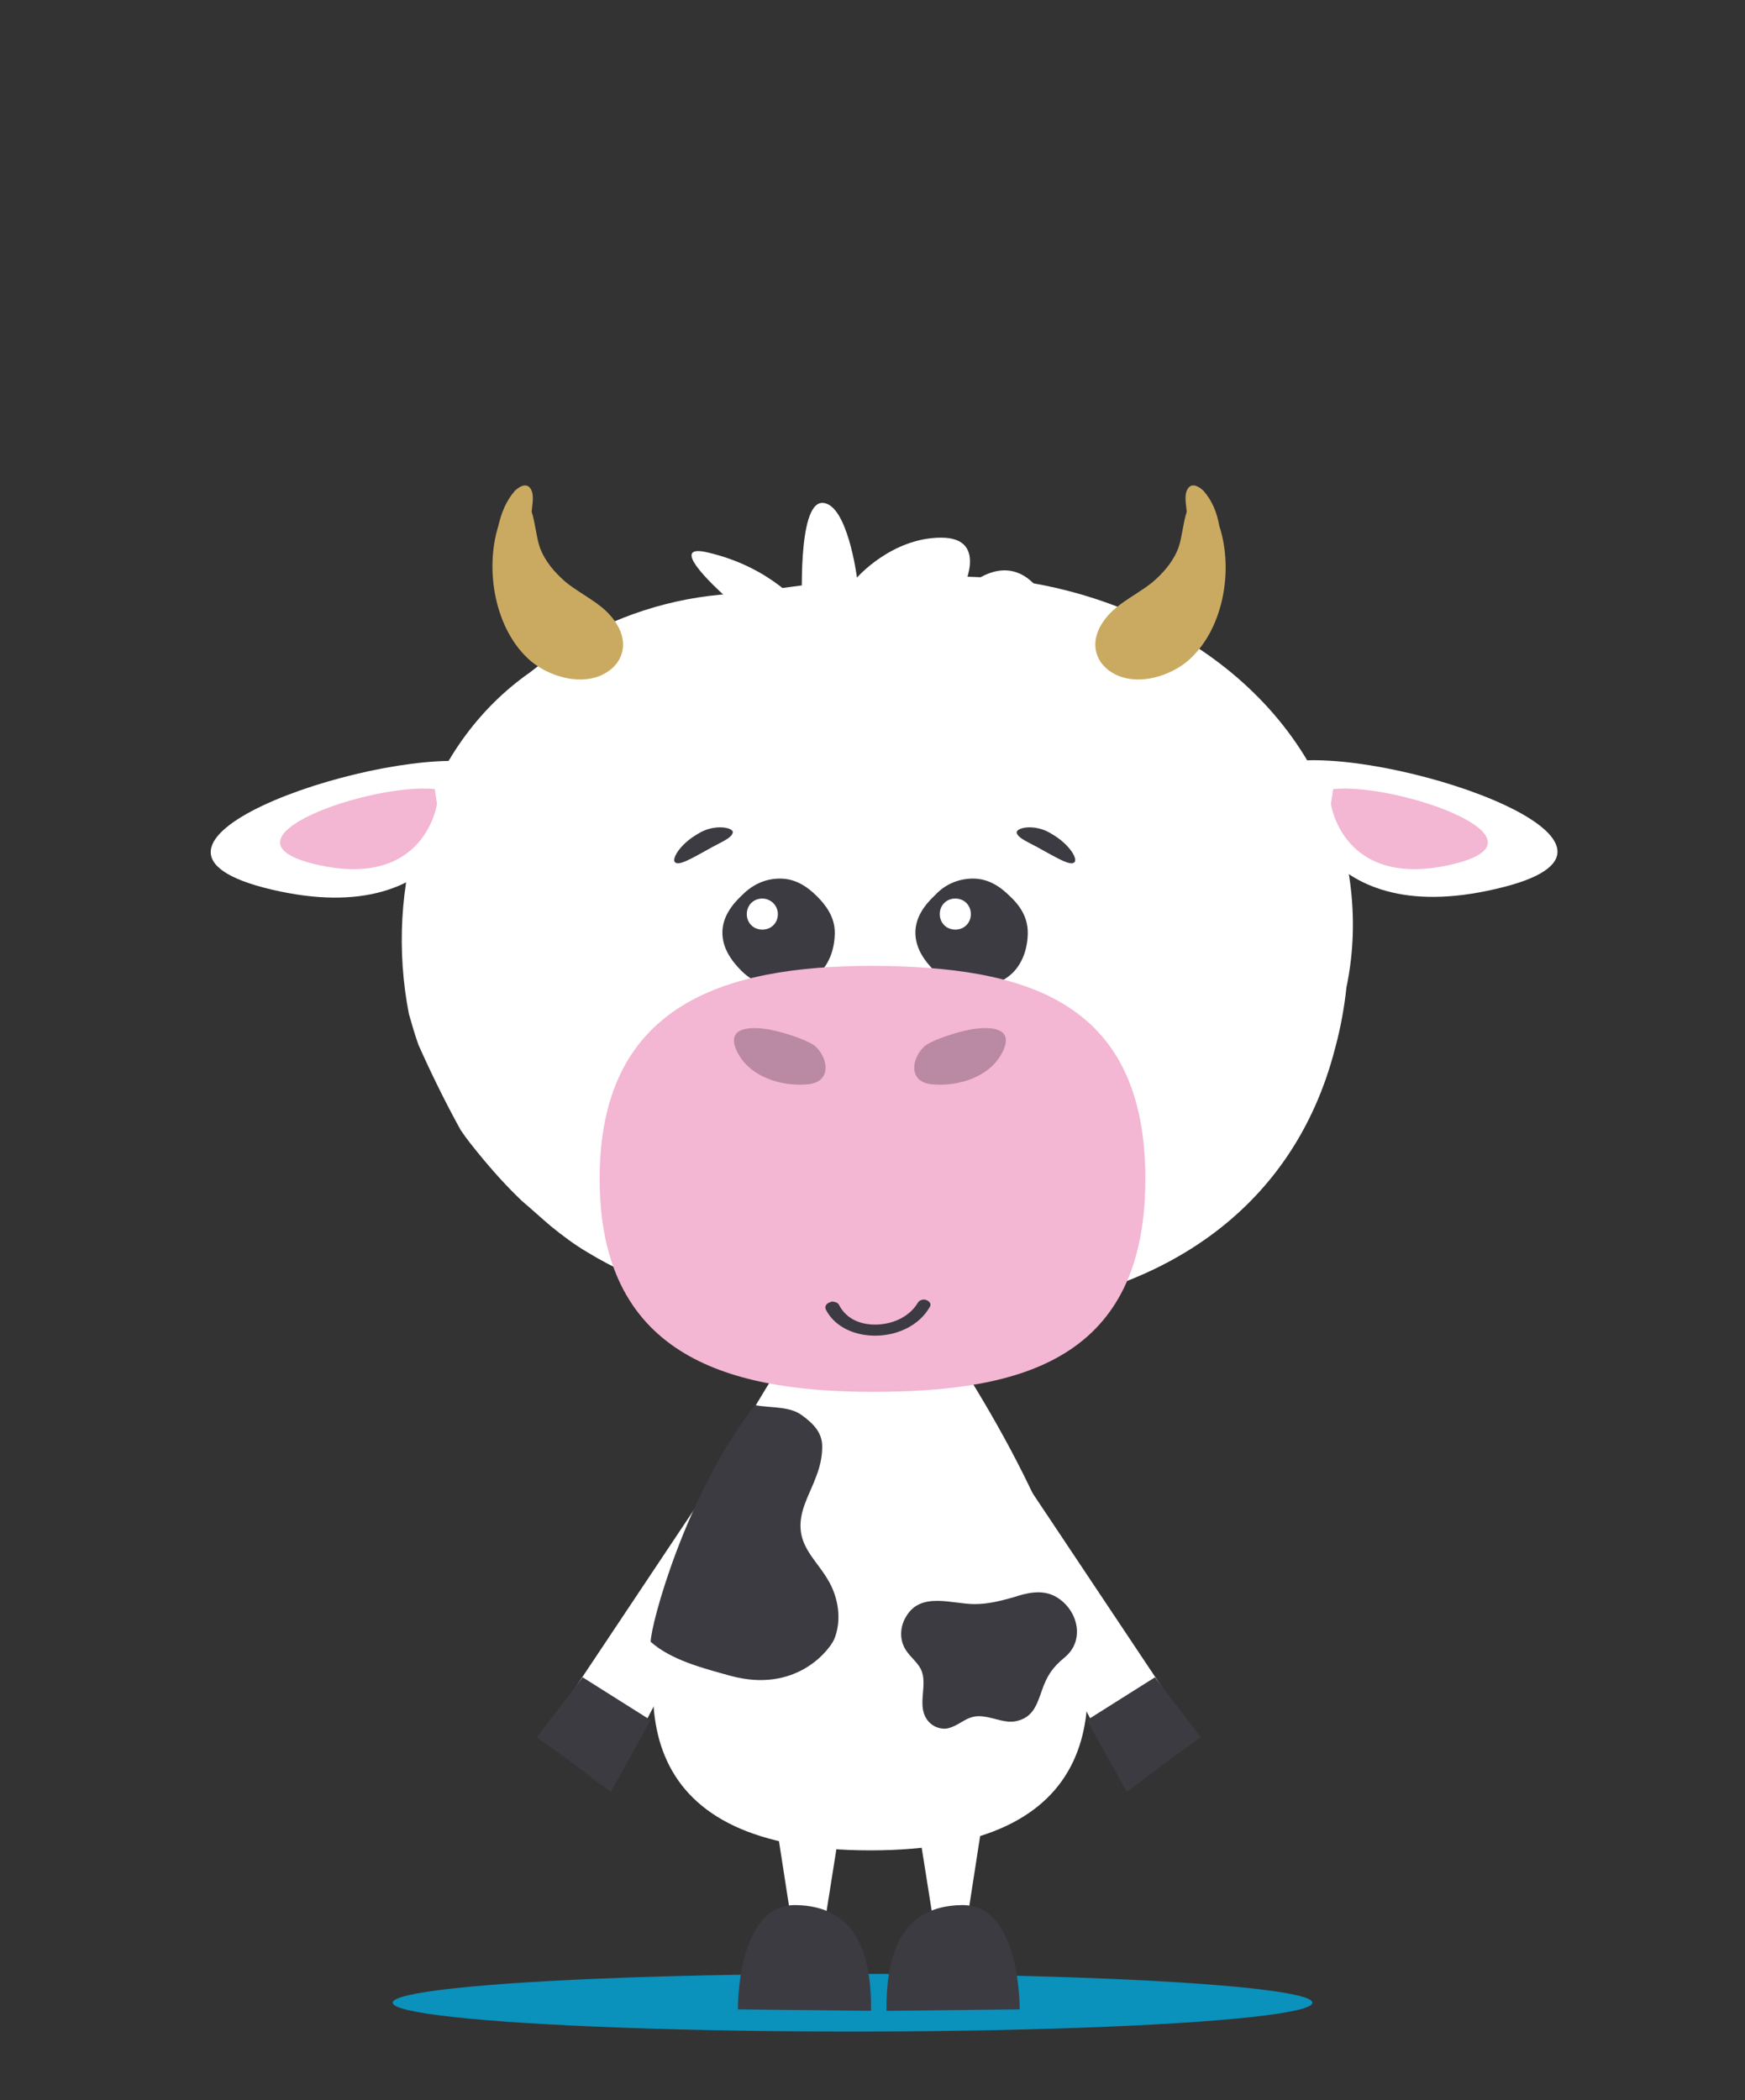 <?xml version="1.0" encoding="utf-8"?>
<!-- Generator: Adobe Illustrator 17.1.0, SVG Export Plug-In . SVG Version: 6.00 Build 0)  -->
<!DOCTYPE svg PUBLIC "-//W3C//DTD SVG 1.1//EN" "http://www.w3.org/Graphics/SVG/1.1/DTD/svg11.dtd">
<svg version="1.1" id="Layer_1" xmlns="http://www.w3.org/2000/svg" xmlns:xlink="http://www.w3.org/1999/xlink" x="0px" y="0px"
	 viewBox="0 0 236 284" enable-background="new 0 0 236 284" xml:space="preserve">
<rect x="0" y="0" width="236" height="284" fill="#333333" stroke="none"/>
<rect y="0" fill="none" width="236" height="284"/>
<g>
	<ellipse fill="#0a91bc" cx="115.3" cy="270.8" rx="62.2" ry="3.9"/>
	<g>
		<polygon fill="#FFFFFF" points="103.7,238.3 107,259.6 111.6,259.6 114.5,241.3 		"/>
		<path fill="#3C3B42" d="M117.8,271.9c0.1-8-2.2-14.2-10.2-14.3c-8-0.1-7.8,14.1-7.8,14.1L117.8,271.9z"/>
	</g>
	<g>
		<polygon fill="#FFFFFF" points="134.1,238.3 130.8,259.6 126.2,259.6 123.3,241.3 		"/>
		<path fill="#3C3B42" d="M119.9,271.9c-0.1-8,2.2-14.2,10.2-14.3c8-0.1,7.8,14.1,7.8,14.1L119.9,271.9z"/>
	</g>
	<polygon fill="#FFFFFF" points="123.5,177.7 161.2,234.2 151.7,240.5 121.2,182.2 	"/>
	<polygon fill="#3C3B42" points="156.2,226.8 147,232.6 152.4,242.3 158.1,238 162.4,234.9 	"/>
	<polygon fill="#FFFFFF" points="111.5,177.7 73.8,234.2 83.3,240.5 113.8,182.2 	"/>
	<polygon fill="#3C3B42" points="78.8,226.8 88,232.6 82.6,242.3 76.9,238 72.6,234.9 	"/>
	<path fill="#FFFFFF" d="M122.2,173.2l-4.4,0.1l-4.4-0.1c0,0-59.2,77,4.3,77C181.1,250.2,122.2,173.2,122.2,173.2z"/>
	<g>
		<path fill="#FFFFFF" d="M55.3,137.1c-3.3-16.9,1.8-36,16.4-46.2c1.5-1.2,3.1-2.3,4.7-3.4c6.6-4.1,14.3-6.7,22.5-7.2
			c2.1-0.3,4.1-0.6,6.2-0.7c2.2-0.3,4.4-0.6,6.7-0.8c2.3-0.2,4.6-0.4,6.9-0.6c2.3-0.2,4.7-0.2,7-0.3c1.9,0,3.8,0,5.7,0.1
			c20.9,0.7,43.3,12.8,49.7,34.7c0.7,2.2,1.2,4.4,1.5,6.7c0.6,4.6,0.5,9.3-0.5,14.1c-0.3,2.8-0.8,5.5-1.5,8.1
			c-5.8,22.8-24.6,33.7-45.9,35.7c-2.6,0.3-5.3,0.4-8,0.4c-2.6,0.2-5.3,0.3-8.1,0.4c-2.7,0-5.5,0-8.3-0.1
			c-8.7-0.3-17.4-2.2-25.2-5.7c-2-0.9-3.9-1.9-5.7-3c-1.7-1-3.3-2.2-4.9-3.5c-1.3-1.1-2.6-2.3-3.9-3.4c-2-1.9-3.9-4-5.7-6.2
			c-0.9-1.1-1.8-2.2-2.6-3.4c-2.1-3.8-4-7.7-5.7-11.5C56.1,139.9,55.7,138.5,55.3,137.1z"/>
		<path fill="#FFFFFF" d="M111.8,90.8c-4.4-1.8-24.9-18.2-16.1-16.1c8.7,2,12.8,7.4,12.8,7.4s-0.7-14.1,2.7-14.1
			c3.4,0,4.7,10.1,4.7,10.1s4.7-5.4,11.4-5.4c6.7,0,2.7,7.4,2.7,7.4s6-6.7,10.8,0c4.7,6.7-10.5,10.9-13.3,11.1
			C124.5,91.4,115.9,92.5,111.8,90.8z"/>
		<g>
			<g>
				<path fill="#3C3B42" d="M112.9,126.1c0,2.1-0.7,4.1-2,5.4c-1.4,1.4-3.4,2-5.4,2s-3.9-0.9-5.2-2.2c-1.4-1.4-2.6-3.1-2.6-5.2
					c0-2.1,1.3-3.8,2.7-5.1c1.4-1.4,3.1-2.2,5.1-2.2s3.6,1,5,2.4C111.7,122.4,112.9,124,112.9,126.1z"/>
				<path fill="#FFFFFF" d="M105.2,123.6c0,1.2-0.9,2.1-2.1,2.1c-1.2,0-2.1-0.9-2.1-2.1c0-1.2,0.9-2.1,2.1-2.1
					C104.2,121.5,105.2,122.4,105.2,123.6z"/>
			</g>
			<g>
				<path fill="#3C3B42" d="M99.1,112.6c-0.2,0.8-1.7,1.3-3.6,2.4c-2,1.1-3.7,2.1-4.2,1.6c-0.5-0.4,0.6-2.4,3-3.8
					C96.6,111.3,99.3,111.9,99.1,112.6z"/>
			</g>
			<g>
				<path fill="#3C3B42" d="M139,126.1c0,2.1-0.7,4.1-2,5.4c-1.4,1.4-3.4,2-5.4,2s-3.9-0.9-5.2-2.2c-1.4-1.4-2.6-3.1-2.6-5.2
					c0-2.1,1.3-3.8,2.7-5.1c1.3-1.4,3.1-2.2,5.1-2.2s3.6,1,5,2.4C137.9,122.4,139,124,139,126.1z"/>
				<path fill="#FFFFFF" d="M131.3,123.6c0,1.2-0.9,2.1-2.1,2.1c-1.2,0-2.1-0.9-2.1-2.1c0-1.2,0.9-2.1,2.1-2.1
					C130.4,121.5,131.3,122.4,131.3,123.6z"/>
			</g>
			<g>
				<path fill="#3C3B42" d="M137.5,112.6c0.2,0.8,1.7,1.3,3.6,2.4c2,1.1,3.7,2.1,4.2,1.6c0.5-0.4-0.6-2.4-3-3.8
					C140,111.3,137.4,111.9,137.5,112.6z"/>
			</g>
		</g>
		<path fill="#F3B6D3" d="M154.9,159.4c0,24.3-16.5,28.8-36.9,28.8c-20.4,0-36.9-5.4-36.9-28.8s16.5-28.8,36.9-28.8
			C138.4,130.7,154.9,135.1,154.9,159.4z"/>
		<path fill="#BA89A4" d="M131.3,139.2c3-0.5,5.7-0.1,4.4,2.8c-1.6,3.6-6.1,5-9.8,4.6c-3.1-0.4-2.6-3.5-0.9-5.1
			C125.8,140.8,128.7,139.7,131.3,139.2z"/>
		<path fill="#BA89A4" d="M104,139.2c-3-0.5-5.7-0.1-4.4,2.8c1.6,3.6,6.1,5,9.8,4.6c3.1-0.4,2.6-3.5,0.9-5.1
			C109.5,140.8,106.6,139.7,104,139.2z"/>
		<g>
			<g>
				<path fill="#3C3B42" d="M113.5,176.5c1,1.9,3,2.7,5.2,2.6l0,0c2.2-0.1,4.3-1.1,5.4-2.9l0,0l0,0c0.2-0.4,0.8-0.6,1.2-0.4l0,0
					c0.5,0.2,0.7,0.6,0.4,1l0,0c-1.4,2.4-4.2,3.7-7,3.8l0,0c-2.8,0.1-5.7-1-7-3.5l0,0c-0.2-0.4,0-0.8,0.5-1l0,0
					c0.1,0,0.2-0.1,0.3-0.1l0,0C113,176,113.4,176.2,113.5,176.5L113.5,176.5z"/>
			</g>
		</g>
	</g>
	<path fill="#FFFFFF" d="M63.8,103c-14.5-1.5-51.8,11.5-27,17.3c24.8,5.8,27.5-13.8,27.5-13.8L63.8,103z"/>
	<path fill="#F3B6D3" d="M58.8,106.7c-8.6-0.9-30.7,6.8-16,10.2c14.7,3.4,16.3-8.2,16.3-8.2L58.8,106.7z"/>
	<path fill="#FFFFFF" d="M202.3,120.2c-24.8,5.8-27.5-13.8-27.5-13.8l0.5-3.5C189.8,101.5,227.2,114.5,202.3,120.2"/>
	<path fill="#F3B6D3" d="M180.3,106.7c8.6-0.9,30.7,6.8,16,10.2c-14.7,3.4-16.3-8.2-16.3-8.2L180.3,106.7z"/>
	<path fill="#CAAA61" d="M69.6,66.4c0.5-0.5,1.5-1.2,2.1-0.4c0.6,0.8,0.3,2.1,0.2,3.2c0.5,1.5,0.6,3.3,1.1,4.8
		c0.7,1.9,2,3.4,3.5,4.7c2.6,2.1,5.6,3.1,7.2,6.2c1.4,2.8,0.1,5.4-2.6,6.5c-3,1.2-6.9,0-9.3-2c-4.8-4.1-6.3-12.2-4.4-18.3
		C67.8,69.4,68.4,67.8,69.6,66.4z"/>
	<path fill="#CAAA61" d="M162.8,66.4c-0.5-0.5-1.5-1.2-2.1-0.4c-0.6,0.8-0.3,2.1-0.2,3.2c-0.5,1.5-0.6,3.3-1.1,4.8
		c-0.7,1.9-2,3.4-3.5,4.7c-2.6,2.1-5.6,3.1-7.2,6.2c-1.4,2.8-0.1,5.4,2.6,6.5c3,1.2,6.9,0,9.3-2c4.8-4.1,6.3-12.2,4.3-18.3
		C164.6,69.4,164,67.8,162.8,66.4z"/>
	<path fill="#3C3B42" d="M131.8,216.9c1.8,0,3.4-0.4,5.2-0.9c1.8-0.6,3.8-1.1,5.6-0.2c3.1,1.6,4.3,5.9,1.4,8.3
		c-1.7,1.4-2.4,2.5-3.1,4.5c-0.6,1.7-1.1,3.4-3,4c-1.7,0.6-3.2-0.3-4.9-0.5c-2.2-0.3-2.9,1.1-4.8,1.6c-0.9,0.2-2-0.2-2.6-0.9
		c-1.7-1.9-0.2-4.6-0.9-6.7c-0.4-1.2-1.5-1.9-2.2-3c-0.9-1.4-0.8-3.2,0.1-4.6C124.6,215.2,128.8,216.9,131.8,216.9z"/>
	<g>
		<path fill="#3C3B42" d="M98.8,226.6c8.8,2.4,13.3-3.4,14-4.9c1.1-2.6,0.6-5.8-0.9-8.2c-1.3-2.2-3.3-3.9-3.6-6.5
			c-0.3-2.7,1.2-4.9,2.1-7.4c0.5-1.3,0.8-2.6,0.8-4c0-1.9-1.2-3.1-2.7-4.2c-1.7-1.3-4.3-1-6.4-1.4C92.7,202.1,88,219.7,88,222
			C90.8,224.5,95.2,225.6,98.8,226.6z"/>
	</g>
</g>
</svg>
